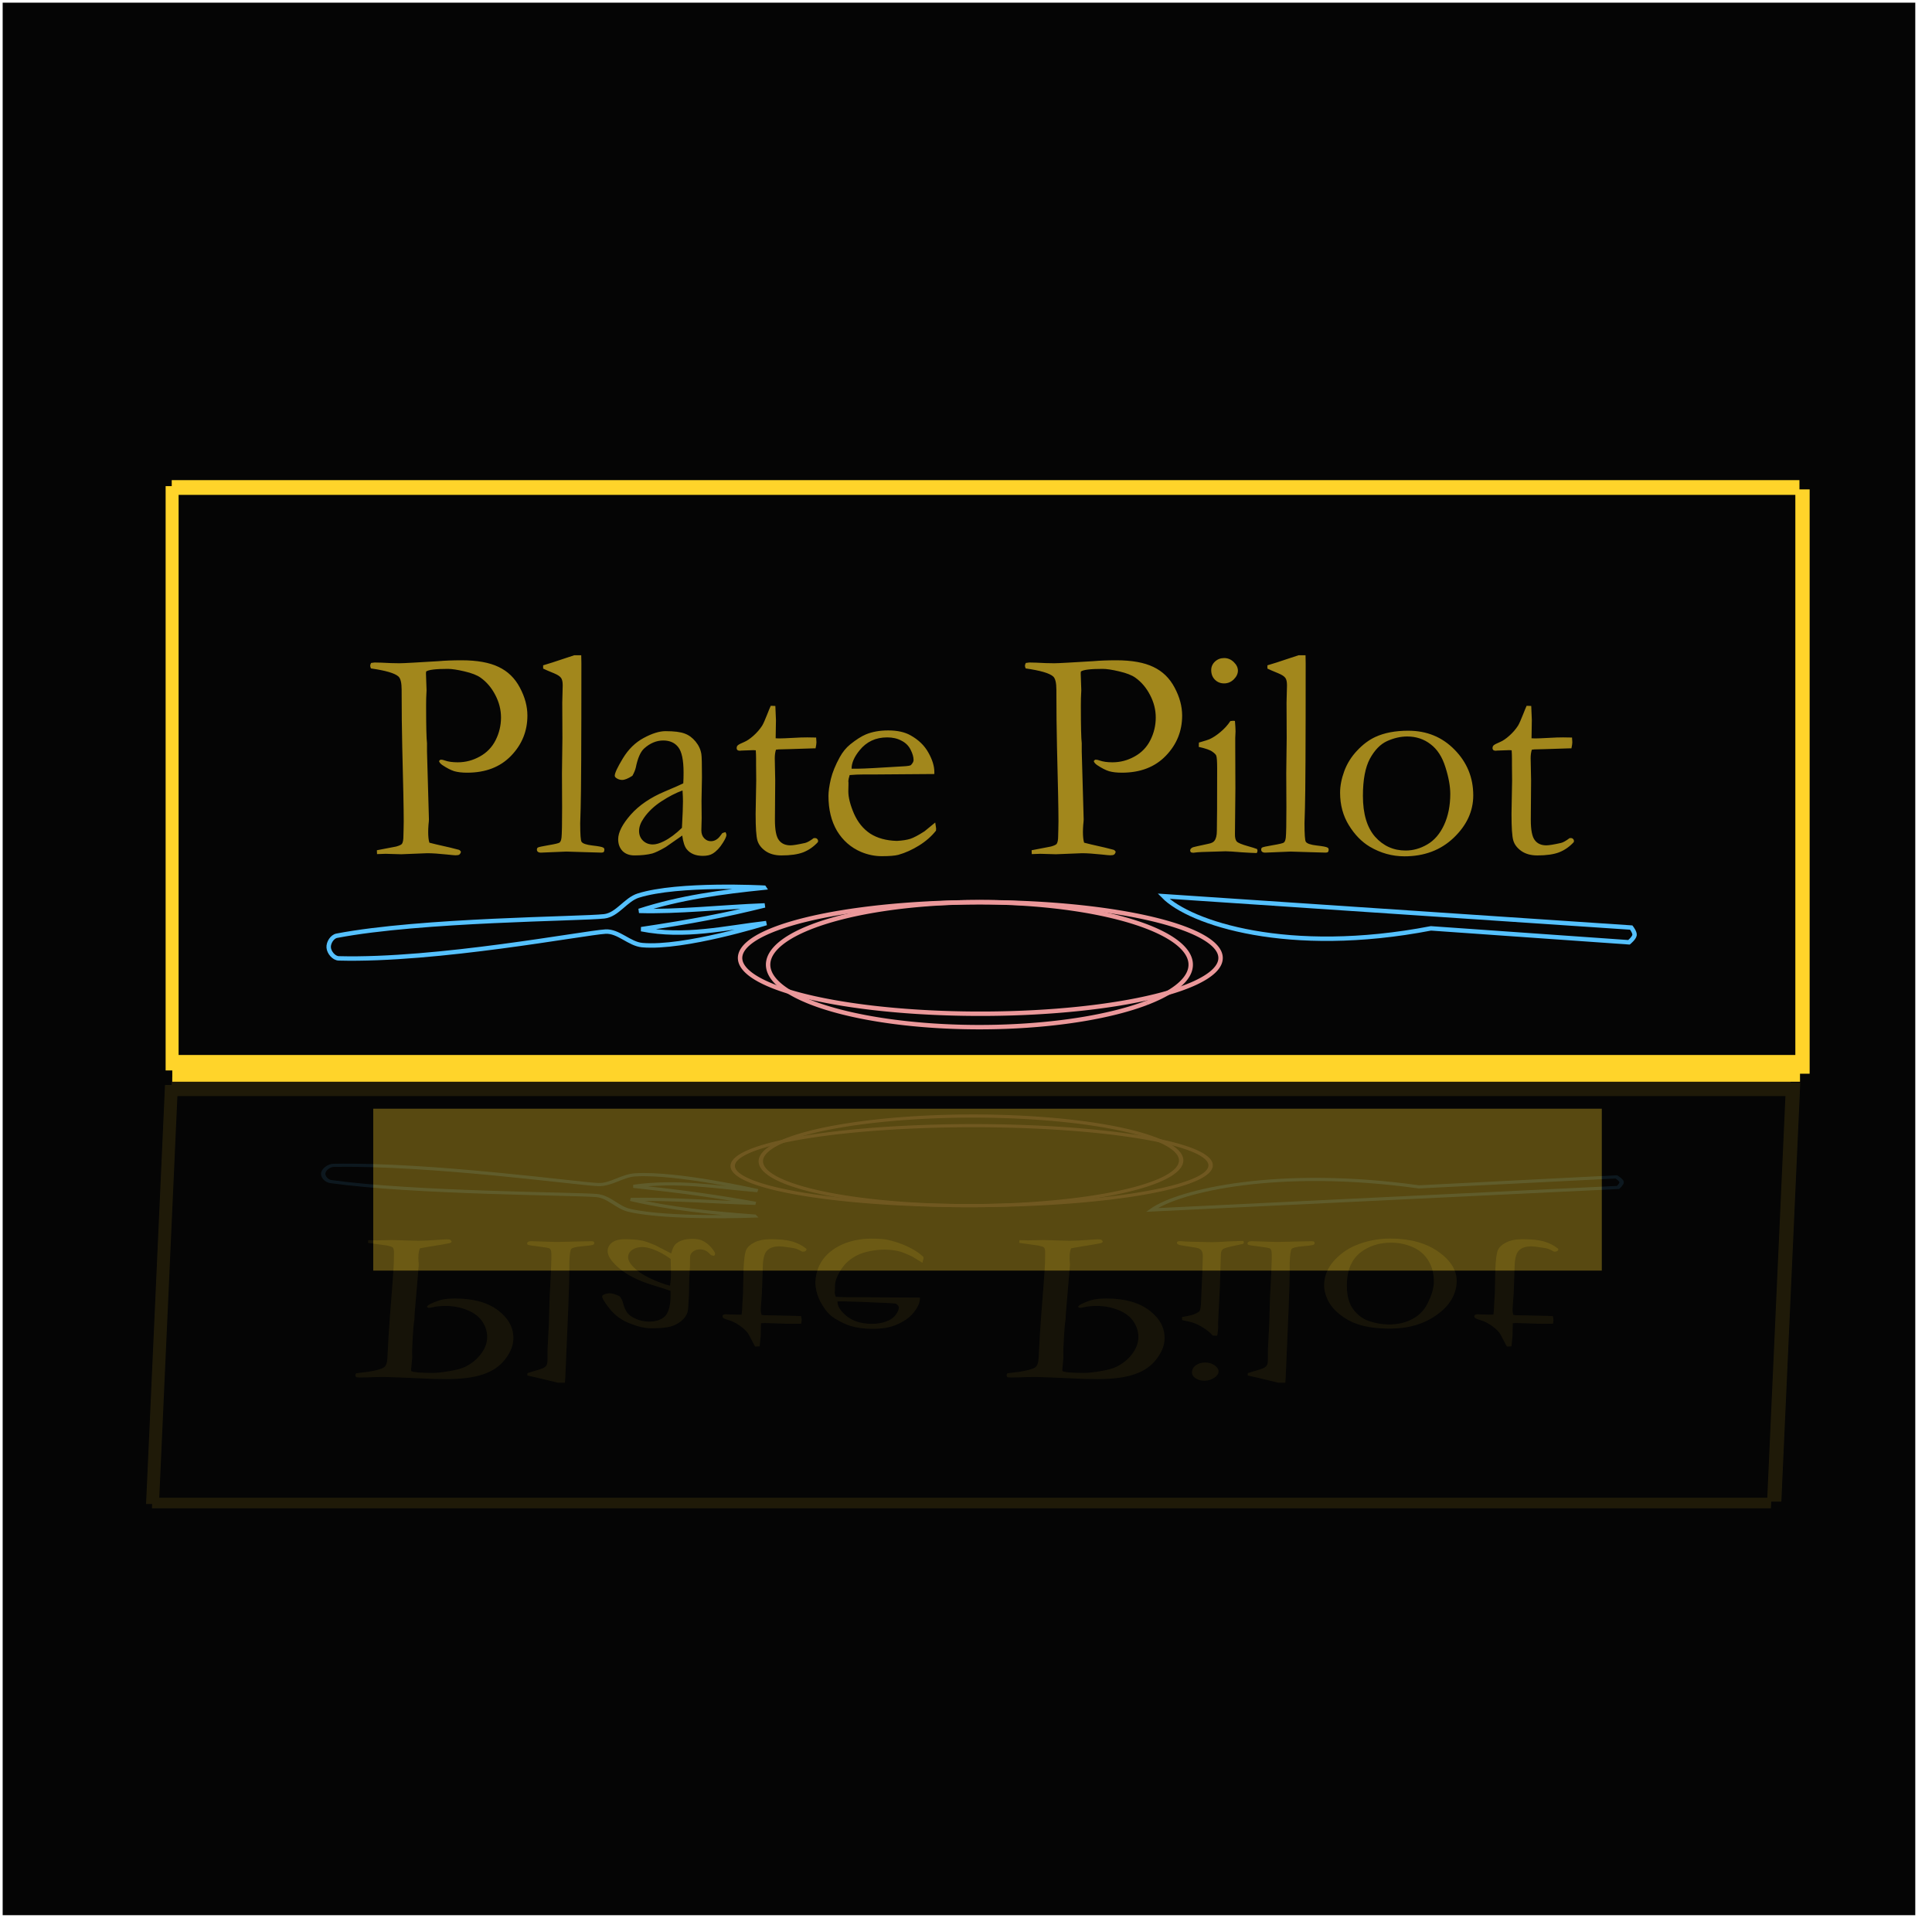 <?xml version="1.0" encoding="UTF-8" standalone="no"?>
<!-- Created with Inkscape (http://www.inkscape.org/) -->

<svg
   width="404.055mm"
   height="401.115mm"
   viewBox="0 0 404.055 401.115"
   version="1.1"
   id="svg1"
   xmlns:inkscape="http://www.inkscape.org/namespaces/inkscape"
   xmlns:sodipodi="http://sodipodi.sourceforge.net/DTD/sodipodi-0.dtd"
   xmlns="http://www.w3.org/2000/svg"
   xmlns:svg="http://www.w3.org/2000/svg">
  <sodipodi:namedview
     id="namedview1"
     pagecolor="#505050"
     bordercolor="#ffffff"
     borderopacity="1"
     inkscape:showpageshadow="0"
     inkscape:pageopacity="0"
     inkscape:pagecheckerboard="1"
     inkscape:deskcolor="#505050"
     inkscape:document-units="mm" />
  <defs
     id="defs1">
    <filter
       inkscape:collect="always"
       style="color-interpolation-filters:sRGB"
       id="filter19-5"
       x="-0.269"
       y="-1.039"
       width="1.537"
       height="3.079">
      <feGaussianBlur
         inkscape:collect="always"
         stdDeviation="31"
         id="feGaussianBlur19-0" />
    </filter>
    <filter
       inkscape:collect="always"
       style="color-interpolation-filters:sRGB"
       id="filter20"
       x="-0.02"
       y="-0.436"
       width="1.04"
       height="1.872">
      <feGaussianBlur
         inkscape:collect="always"
         stdDeviation="3.065"
         id="feGaussianBlur20" />
    </filter>
    <filter
       inkscape:collect="always"
       style="color-interpolation-filters:sRGB"
       id="filter20-6"
       x="-0.02"
       y="-0.436"
       width="1.04"
       height="1.872">
      <feGaussianBlur
         inkscape:collect="always"
         stdDeviation="3.065"
         id="feGaussianBlur20-2" />
    </filter>
    <filter
       inkscape:collect="always"
       style="color-interpolation-filters:sRGB"
       id="filter20-6-2"
       x="-0.02"
       y="-0.436"
       width="1.04"
       height="1.872">
      <feGaussianBlur
         inkscape:collect="always"
         stdDeviation="3.065"
         id="feGaussianBlur20-2-3" />
    </filter>
    <filter
       inkscape:collect="always"
       style="color-interpolation-filters:sRGB"
       id="filter20-6-2-7"
       x="-0.02"
       y="-0.436"
       width="1.04"
       height="1.872">
      <feGaussianBlur
         inkscape:collect="always"
         stdDeviation="3.065"
         id="feGaussianBlur20-2-3-3" />
    </filter>
    <filter
       inkscape:collect="always"
       style="color-interpolation-filters:sRGB"
       id="filter20-6-2-4"
       x="-0.005"
       y="-0.099"
       width="1.009"
       height="1.197">
      <feGaussianBlur
         inkscape:collect="always"
         stdDeviation="0.693"
         id="feGaussianBlur20-2-3-1" />
    </filter>
    <filter
       inkscape:collect="always"
       style="color-interpolation-filters:sRGB"
       id="filter20-4"
       x="-0.02"
       y="-0.436"
       width="1.04"
       height="1.872">
      <feGaussianBlur
         inkscape:collect="always"
         stdDeviation="3.065"
         id="feGaussianBlur20-8" />
    </filter>
    <filter
       inkscape:collect="always"
       style="color-interpolation-filters:sRGB"
       id="filter20-6-7"
       x="-0.02"
       y="-0.436"
       width="1.04"
       height="1.872">
      <feGaussianBlur
         inkscape:collect="always"
         stdDeviation="3.065"
         id="feGaussianBlur20-2-4" />
    </filter>
    <filter
       inkscape:collect="always"
       style="color-interpolation-filters:sRGB"
       id="filter20-6-2-3"
       x="-0.02"
       y="-0.436"
       width="1.04"
       height="1.872">
      <feGaussianBlur
         inkscape:collect="always"
         stdDeviation="3.065"
         id="feGaussianBlur20-2-3-4" />
    </filter>
    <filter
       inkscape:collect="always"
       style="color-interpolation-filters:sRGB"
       id="filter20-6-2-7-8"
       x="-0.02"
       y="-0.436"
       width="1.04"
       height="1.872">
      <feGaussianBlur
         inkscape:collect="always"
         stdDeviation="3.065"
         id="feGaussianBlur20-2-3-3-3" />
    </filter>
    <filter
       inkscape:collect="always"
       style="color-interpolation-filters:sRGB"
       id="filter20-6-2-4-8"
       x="-0.005"
       y="-0.099"
       width="1.009"
       height="1.197">
      <feGaussianBlur
         inkscape:collect="always"
         stdDeviation="0.693"
         id="feGaussianBlur20-2-3-1-2" />
    </filter>
  </defs>
  <g
     inkscape:label="Layer 1"
     inkscape:groupmode="layer"
     id="layer1"
     transform="translate(287.415,73.557)">
    <g
       id="g22">
      <rect
         style="fill:#050505;fill-opacity:1;stroke:#1b3022;stroke-width:1.115;stroke-opacity:0"
         id="rect1"
         width="400"
         height="400"
         x="-286.857"
         y="-72.999" />
      <rect
         style="opacity:0.609;mix-blend-mode:normal;fill:#ffd42a;fill-opacity:1;stroke:#55c1ff;stroke-width:0;stroke-dasharray:none;stroke-opacity:1;filter:url(#filter19-5)"
         id="rect19-7"
         width="276.87"
         height="71.576"
         x="-462.855"
         y="26.825"
         transform="matrix(0.928,0,0,0.473,220.174,145.64)" />
      <g
         id="g21-7"
         transform="matrix(0.921,0,0.03,-0.664,-157.924,113.688)"
         style="opacity:0.107">
        <rect
           style="fill:#ffd42a;fill-opacity:1;stroke:#55c1ff;stroke-width:0;stroke-dasharray:none;stroke-opacity:1;filter:url(#filter20-4)"
           id="rect20-9"
           width="367.621"
           height="16.871"
           x="-99.676"
           y="-74.08" />
        <rect
           style="fill:#ffd42a;fill-opacity:1;stroke:#55c1ff;stroke-width:0;stroke-dasharray:none;stroke-opacity:1;filter:url(#filter20-6-7)"
           id="rect20-6-6"
           width="367.621"
           height="16.871"
           x="-99.801"
           y="-193.087" />
        <rect
           style="fill:#ffd42a;fill-opacity:1;stroke:#55c1ff;stroke-width:0;stroke-dasharray:none;stroke-opacity:1;filter:url(#filter20-6-2-3)"
           id="rect20-6-4-0"
           width="367.621"
           height="16.871"
           x="-138.429"
           y="139.383"
           transform="matrix(0,0.359,-1,0,55.075,-142.039)" />
        <rect
           style="fill:#ffd42a;fill-opacity:1;stroke:#55c1ff;stroke-width:0;stroke-dasharray:none;stroke-opacity:1;filter:url(#filter20-6-2-7-8)"
           id="rect20-6-4-1-6"
           width="367.621"
           height="16.871"
           x="-138.429"
           y="139.383"
           transform="matrix(0,0.359,-1,0,409.506,-141.299)" />
        <rect
           style="opacity:0.79;fill:#ffd42a;fill-opacity:1;stroke:#55c1ff;stroke-width:0;stroke-dasharray:none;stroke-opacity:1;filter:url(#filter20-6-2-4-8)"
           id="rect20-6-4-9-6"
           width="367.621"
           height="16.871"
           x="-138.429"
           y="139.383"
           transform="matrix(0,0.148,-17.07,0,2604.6,-137.107)" />
        <path
           id="rect18-0-0"
           style="fill:#050505;fill-opacity:1;stroke:#55c1ff;stroke-width:0;stroke-dasharray:none;stroke-opacity:1"
           d="M -98.25,-189.761 V -63.254 H 266.892 V -189.761 Z m 89.362,36.222 h 1.574 c 0.022,1.072 0.034,1.686 0.034,1.842 0,18.332 -0.056,29.262 -0.167,32.79 -0.067,2.077 -0.101,3.182 -0.101,3.316 0,2.501 0.101,3.897 0.302,4.187 0.268,0.402 1.083,0.681 2.445,0.837 1.384,0.156 2.2,0.312 2.445,0.469 0.179,0.089 0.268,0.246 0.268,0.469 0,0.246 -0.056,0.424 -0.167,0.536 -0.089,0.089 -0.268,0.134 -0.536,0.134 -0.156,0 -1.329,-0.033 -3.517,-0.1 l -4.387,-0.134 -5.627,0.235 c -0.357,0.022 -0.625,-0.045 -0.804,-0.201 -0.134,-0.112 -0.201,-0.268 -0.201,-0.469 0,-0.223 0.067,-0.38 0.201,-0.469 0.156,-0.112 0.96,-0.29 2.411,-0.536 1.474,-0.246 2.311,-0.446 2.512,-0.603 0.223,-0.179 0.369,-0.558 0.436,-1.139 0.089,-0.804 0.134,-3.07 0.134,-6.799 l -0.034,-7.703 0.101,-7.972 -0.034,-7.972 0.1,-3.919 c 0,-0.782 -0.123,-1.34 -0.368,-1.675 -0.246,-0.357 -0.77,-0.703 -1.574,-1.038 -1.206,-0.491 -2.032,-0.848 -2.478,-1.072 v -0.737 c 0.625,-0.201 1.317,-0.413 2.076,-0.636 1.116,-0.357 2.769,-0.904 4.957,-1.641 z m 163.582,0 h 1.575 c 0.022,1.072 0.033,1.686 0.033,1.842 0,18.332 -0.056,29.262 -0.167,32.79 -0.067,2.077 -0.1,3.182 -0.1,3.316 0,2.501 0.1,3.897 0.301,4.187 0.268,0.402 1.083,0.681 2.445,0.837 1.384,0.156 2.199,0.312 2.445,0.469 0.179,0.089 0.268,0.246 0.268,0.469 0,0.246 -0.056,0.424 -0.167,0.536 -0.089,0.089 -0.268,0.134 -0.536,0.134 -0.156,0 -1.328,-0.033 -3.517,-0.1 l -4.388,-0.134 -5.627,0.235 c -0.357,0.022 -0.625,-0.045 -0.804,-0.201 -0.134,-0.112 -0.201,-0.268 -0.201,-0.469 0,-0.223 0.067,-0.38 0.201,-0.469 0.156,-0.112 0.96,-0.29 2.412,-0.536 1.474,-0.246 2.311,-0.446 2.512,-0.603 0.223,-0.179 0.368,-0.558 0.435,-1.139 0.089,-0.804 0.134,-3.07 0.134,-6.799 l -0.034,-7.703 0.1,-7.972 -0.034,-7.972 0.101,-3.919 c 0,-0.782 -0.123,-1.34 -0.368,-1.675 -0.246,-0.357 -0.77,-0.703 -1.574,-1.038 -1.206,-0.491 -2.032,-0.848 -2.479,-1.072 v -0.737 c 0.625,-0.201 1.318,-0.413 2.077,-0.636 1.116,-0.357 2.769,-0.904 4.957,-1.641 z m -16.813,0.636 c 0.826,0 1.552,0.301 2.177,0.904 0.625,0.603 0.938,1.25 0.938,1.943 0,0.692 -0.313,1.351 -0.938,1.976 -0.625,0.603 -1.351,0.904 -2.177,0.904 -0.826,0 -1.519,-0.279 -2.077,-0.837 -0.558,-0.558 -0.837,-1.284 -0.837,-2.177 0,-0.737 0.279,-1.373 0.837,-1.909 0.581,-0.536 1.273,-0.804 2.077,-0.804 z m -172.224,0.503 c 3.506,0 6.297,0.502 8.374,1.507 2.077,0.982 3.673,2.534 4.789,4.656 1.139,2.121 1.708,4.231 1.708,6.33 0,3.506 -1.228,6.531 -3.685,9.077 -2.456,2.546 -5.761,3.818 -9.914,3.818 -1.161,0 -2.133,-0.112 -2.914,-0.335 -0.782,-0.246 -1.675,-0.703 -2.679,-1.373 -0.424,-0.29 -0.681,-0.592 -0.77,-0.904 0.089,-0.156 0.212,-0.268 0.368,-0.335 0.313,0 0.636,0.067 0.971,0.201 0.759,0.268 1.719,0.402 2.88,0.402 1.764,0 3.427,-0.435 4.99,-1.306 1.585,-0.871 2.78,-2.11 3.584,-3.718 0.804,-1.608 1.206,-3.304 1.206,-5.091 0,-1.742 -0.424,-3.428 -1.273,-5.058 -0.849,-1.652 -1.965,-2.97 -3.349,-3.952 -0.782,-0.558 -1.987,-1.027 -3.617,-1.407 -1.608,-0.38 -2.859,-0.569 -3.752,-0.569 -2.769,0 -4.41,0.201 -4.923,0.603 l -0.034,0.469 0.134,3.785 -0.034,0.67 c -0.045,0.603 -0.067,1.53 -0.067,2.78 0,4.555 0.067,7.391 0.201,8.507 v 1.876 l 0.435,15.307 c 0,0.223 -0.033,0.636 -0.1,1.239 -0.045,0.603 -0.067,1.127 -0.067,1.574 0,1.072 0.09,1.887 0.268,2.445 0.536,0.156 2.099,0.525 4.689,1.105 1.206,0.29 1.864,0.458 1.976,0.503 0.179,0.067 0.335,0.212 0.469,0.435 -0.089,0.335 -0.212,0.547 -0.368,0.637 -0.134,0.112 -0.413,0.167 -0.837,0.167 -0.268,0 -0.893,-0.056 -1.876,-0.167 -1.92,-0.201 -3.428,-0.302 -4.522,-0.302 l -5.895,0.235 -3.517,-0.1 c -0.223,0 -0.871,0.022 -1.943,0.067 l -0.033,-0.871 4.354,-0.837 c 0.715,-0.201 1.15,-0.402 1.306,-0.603 0.223,-0.313 0.335,-0.927 0.335,-1.842 0,-0.201 0.011,-0.636 0.034,-1.306 0.022,-0.469 0.034,-1.117 0.034,-1.943 0,-2.635 -0.112,-8.25 -0.335,-16.847 -0.089,-4.019 -0.134,-8.105 -0.134,-12.259 v -0.569 c 0,-1.608 -0.246,-2.624 -0.737,-3.048 -0.826,-0.737 -2.892,-1.34 -6.197,-1.809 -0.112,-0.246 -0.167,-0.446 -0.167,-0.603 0,-0.179 0.067,-0.391 0.201,-0.637 0.402,-0.067 0.659,-0.1 0.77,-0.1 0.759,0 2.01,0.044 3.751,0.134 0.915,0.022 1.54,0.034 1.875,0.034 0.491,0 1.53,-0.044 3.115,-0.134 l 5.694,-0.335 c 1.496,-0.134 3.238,-0.201 5.225,-0.201 z m 147.874,0 c 3.506,0 6.297,0.502 8.374,1.507 2.077,0.982 3.673,2.534 4.789,4.656 1.139,2.121 1.708,4.231 1.708,6.33 0,3.506 -1.228,6.531 -3.685,9.077 -2.456,2.546 -5.761,3.818 -9.914,3.818 -1.161,0 -2.133,-0.112 -2.914,-0.335 -0.782,-0.246 -1.675,-0.703 -2.679,-1.373 -0.424,-0.29 -0.681,-0.592 -0.77,-0.904 0.089,-0.156 0.212,-0.268 0.368,-0.335 0.313,0 0.637,0.067 0.972,0.201 0.759,0.268 1.719,0.402 2.88,0.402 1.764,0 3.427,-0.435 4.99,-1.306 1.585,-0.871 2.78,-2.11 3.584,-3.718 0.804,-1.608 1.206,-3.304 1.206,-5.091 0,-1.742 -0.424,-3.428 -1.273,-5.058 -0.849,-1.652 -1.965,-2.97 -3.35,-3.952 -0.782,-0.558 -1.987,-1.027 -3.617,-1.407 -1.608,-0.38 -2.858,-0.569 -3.751,-0.569 -2.769,0 -4.41,0.201 -4.923,0.603 l -0.034,0.469 0.134,3.785 -0.034,0.67 c -0.045,0.603 -0.067,1.53 -0.067,2.78 0,4.555 0.067,7.391 0.201,8.507 v 1.876 l 0.435,15.307 c 0,0.223 -0.033,0.636 -0.1,1.239 -0.045,0.603 -0.067,1.127 -0.067,1.574 0,1.072 0.09,1.887 0.268,2.445 0.536,0.156 2.098,0.525 4.689,1.105 1.206,0.29 1.865,0.458 1.977,0.503 0.179,0.067 0.335,0.212 0.469,0.435 -0.089,0.335 -0.212,0.547 -0.368,0.637 -0.134,0.112 -0.413,0.167 -0.837,0.167 -0.268,0 -0.893,-0.056 -1.876,-0.167 -1.92,-0.201 -3.428,-0.302 -4.522,-0.302 l -5.895,0.235 -3.517,-0.1 c -0.223,0 -0.871,0.022 -1.943,0.067 l -0.034,-0.871 4.354,-0.837 c 0.715,-0.201 1.15,-0.402 1.306,-0.603 0.223,-0.313 0.335,-0.927 0.335,-1.842 0,-0.201 0.011,-0.636 0.034,-1.306 0.022,-0.469 0.034,-1.117 0.034,-1.943 0,-2.635 -0.112,-8.25 -0.335,-16.847 -0.089,-4.019 -0.134,-8.105 -0.134,-12.259 v -0.569 c 0,-1.608 -0.246,-2.624 -0.737,-3.048 -0.826,-0.737 -2.891,-1.34 -6.196,-1.809 -0.112,-0.246 -0.167,-0.446 -0.167,-0.603 0,-0.179 0.067,-0.391 0.201,-0.637 0.402,-0.067 0.659,-0.1 0.77,-0.1 0.759,0 2.01,0.044 3.751,0.134 0.915,0.022 1.54,0.034 1.875,0.034 0.491,0 1.53,-0.044 3.115,-0.134 l 5.694,-0.335 c 1.496,-0.134 3.238,-0.201 5.225,-0.201 z m -78.04,10.282 1.038,0.034 0.134,3.182 -0.067,4.12 c 0.424,0.022 0.692,0.033 0.804,0.033 0.581,0 1.686,-0.044 3.316,-0.134 1.049,-0.067 2.054,-0.1 3.014,-0.1 0.447,0 1.117,0.011 2.01,0.034 0.045,0.447 0.067,0.804 0.067,1.072 0,0.29 -0.067,0.748 -0.201,1.373 h -0.569 l -5.191,0.167 -2.579,0.067 -0.603,0.067 c -0.179,0.558 -0.268,1.206 -0.268,1.943 l 0.1,5.024 -0.067,8.842 c 0,2.322 0.301,3.863 0.904,4.622 0.581,0.782 1.451,1.172 2.612,1.172 0.581,0 1.675,-0.179 3.282,-0.536 0.491,-0.112 1.15,-0.48 1.976,-1.105 h 0.301 c 0.201,0 0.358,0.067 0.469,0.201 0.134,0.112 0.201,0.268 0.201,0.469 l -0.034,0.234 c -0.96,1.049 -2.066,1.82 -3.316,2.311 -1.228,0.469 -2.869,0.704 -4.923,0.704 -1.451,0 -2.657,-0.335 -3.617,-1.005 -0.938,-0.67 -1.541,-1.463 -1.809,-2.378 -0.268,-0.915 -0.402,-2.914 -0.402,-5.995 l 0.134,-7.536 -0.034,-3.617 v -1.34 c 0,-0.625 -0.022,-1.25 -0.067,-1.875 l -0.569,-0.034 -2.747,0.1 -0.268,0.034 c -0.246,0 -0.435,-0.056 -0.569,-0.167 -0.112,-0.112 -0.167,-0.246 -0.167,-0.402 0,-0.268 0.078,-0.48 0.235,-0.636 0.179,-0.179 0.692,-0.447 1.54,-0.804 0.581,-0.246 1.251,-0.703 2.01,-1.373 0.782,-0.692 1.44,-1.452 1.976,-2.278 0.268,-0.447 0.647,-1.295 1.138,-2.545 0.357,-0.915 0.625,-1.563 0.804,-1.943 z m 170.716,0 1.038,0.034 0.134,3.182 -0.067,4.12 c 0.424,0.022 0.692,0.033 0.804,0.033 0.581,0 1.686,-0.044 3.316,-0.134 1.049,-0.067 2.054,-0.1 3.014,-0.1 0.447,0 1.117,0.011 2.01,0.034 0.045,0.447 0.067,0.804 0.067,1.072 0,0.29 -0.067,0.748 -0.201,1.373 h -0.569 l -5.191,0.167 -2.579,0.067 -0.603,0.067 c -0.179,0.558 -0.268,1.206 -0.268,1.943 l 0.1,5.024 -0.067,8.842 c 0,2.322 0.301,3.863 0.904,4.622 0.581,0.782 1.451,1.172 2.612,1.172 0.581,0 1.675,-0.179 3.282,-0.536 0.491,-0.112 1.15,-0.48 1.976,-1.105 h 0.301 c 0.201,0 0.358,0.067 0.469,0.201 0.134,0.112 0.201,0.268 0.201,0.469 l -0.034,0.234 c -0.96,1.049 -2.066,1.82 -3.316,2.311 -1.228,0.469 -2.869,0.704 -4.923,0.704 -1.451,0 -2.657,-0.335 -3.617,-1.005 -0.938,-0.67 -1.541,-1.463 -1.809,-2.378 -0.268,-0.915 -0.402,-2.914 -0.402,-5.995 l 0.134,-7.536 -0.034,-3.617 v -1.34 c 0,-0.625 -0.022,-1.25 -0.067,-1.875 l -0.569,-0.034 -2.747,0.1 -0.268,0.034 c -0.246,0 -0.435,-0.056 -0.569,-0.167 -0.112,-0.112 -0.167,-0.246 -0.167,-0.402 0,-0.268 0.078,-0.48 0.234,-0.636 0.179,-0.179 0.692,-0.447 1.541,-0.804 0.581,-0.246 1.251,-0.703 2.01,-1.373 0.782,-0.692 1.44,-1.452 1.976,-2.278 0.268,-0.447 0.647,-1.295 1.138,-2.545 0.357,-0.915 0.625,-1.563 0.804,-1.943 z m -66.283,3.383 0.402,0.033 c 0.089,1.072 0.134,1.853 0.134,2.345 0,0.112 -0.022,0.614 -0.067,1.507 v 1.775 l 0.034,9.646 -0.101,10.216 c -0.022,0.826 0.112,1.407 0.402,1.742 0.29,0.313 1.15,0.67 2.579,1.072 0.893,0.246 1.563,0.458 2.01,0.636 0.067,0.156 0.1,0.29 0.1,0.402 0,0.134 -0.056,0.301 -0.167,0.502 -0.871,-0.022 -1.987,-0.078 -3.349,-0.167 -1.853,-0.156 -3.082,-0.234 -3.685,-0.234 -0.29,0 -2.076,0.056 -5.359,0.167 -0.67,0.022 -1.317,0.078 -1.943,0.167 -0.112,0 -0.29,-0.034 -0.536,-0.101 -0.112,-0.156 -0.167,-0.29 -0.167,-0.402 0,-0.313 0.212,-0.558 0.636,-0.737 0.089,-0.045 1.228,-0.302 3.416,-0.77 0.715,-0.134 1.183,-0.357 1.407,-0.67 0.38,-0.469 0.569,-1.217 0.569,-2.244 0.045,-1.719 0.067,-6.431 0.067,-14.134 0,-1.541 -0.067,-2.501 -0.201,-2.88 -0.112,-0.268 -0.413,-0.569 -0.904,-0.904 -0.469,-0.357 -1.485,-0.715 -3.048,-1.072 l 0.034,-0.972 c 1.451,-0.424 2.232,-0.67 2.344,-0.737 0.804,-0.357 1.642,-0.904 2.513,-1.641 0.893,-0.737 1.641,-1.563 2.244,-2.478 0.268,-0.045 0.48,-0.067 0.637,-0.067 z m -77.906,2.177 c 2.077,0 3.773,0.38 5.091,1.139 1.786,1.005 3.115,2.3 3.986,3.885 0.893,1.585 1.34,3.037 1.34,4.354 v 0.469 l -13.431,0.1 h -2.545 c -1.027,0 -2.077,0.044 -3.149,0.134 -0.201,0.67 -0.301,1.128 -0.301,1.374 l 0.034,0.335 v 0.335 l -0.034,1.641 c 0,1.362 0.424,3.037 1.273,5.024 0.871,1.965 2.099,3.472 3.684,4.522 1.608,1.027 3.606,1.574 5.995,1.641 1.273,-0.067 2.289,-0.224 3.048,-0.469 0.759,-0.246 1.831,-0.815 3.215,-1.708 l 2.412,-1.976 0.201,1.339 c 0,0.156 -0.011,0.324 -0.033,0.503 -1.005,1.273 -2.278,2.389 -3.818,3.349 -1.541,0.96 -3.104,1.663 -4.689,2.11 -0.759,0.201 -2.01,0.302 -3.751,0.302 -1.585,0 -3.148,-0.324 -4.689,-0.972 -2.278,-0.982 -4.075,-2.557 -5.392,-4.723 -1.295,-2.188 -1.943,-4.834 -1.943,-7.938 0,-0.982 0.179,-2.244 0.536,-3.785 0.38,-1.541 1.049,-3.182 2.009,-4.923 0.648,-1.183 1.44,-2.155 2.378,-2.914 1.34,-1.072 2.512,-1.82 3.517,-2.244 1.451,-0.603 3.137,-0.904 5.058,-0.904 z m 117.462,0.067 c 4.176,0 7.658,1.429 10.449,4.287 2.813,2.858 4.22,6.297 4.22,10.316 0,3.573 -1.474,6.766 -4.421,9.579 -2.925,2.791 -6.632,4.186 -11.12,4.186 -2.769,0 -5.381,-0.726 -7.837,-2.177 -1.831,-1.094 -3.405,-2.713 -4.723,-4.857 -1.317,-2.144 -1.976,-4.588 -1.976,-7.335 0,-1.518 0.313,-3.137 0.938,-4.857 0.648,-1.742 1.619,-3.293 2.914,-4.656 1.295,-1.384 2.668,-2.412 4.12,-3.081 2.032,-0.938 4.511,-1.407 7.436,-1.407 z m -167.736,0.1 c 1.92,0 3.349,0.179 4.287,0.536 0.938,0.335 1.764,0.937 2.479,1.808 0.715,0.871 1.15,1.82 1.306,2.847 0.089,0.491 0.134,2.244 0.134,5.258 l -0.1,5.326 0.034,3.885 c 0,0.514 -0.011,0.949 -0.034,1.306 -0.022,0.648 -0.034,1.128 -0.034,1.44 0,0.737 0.212,1.329 0.637,1.775 0.424,0.447 0.926,0.67 1.507,0.67 0.849,0 1.574,-0.424 2.177,-1.273 l 0.402,-0.536 c 0.112,-0.067 0.357,-0.145 0.737,-0.234 0.134,0.29 0.201,0.502 0.201,0.636 0,0.335 -0.268,0.927 -0.804,1.775 -0.692,1.116 -1.462,1.932 -2.311,2.445 -0.536,0.335 -1.273,0.502 -2.211,0.502 -1.608,0 -2.814,-0.491 -3.617,-1.474 -0.491,-0.581 -0.837,-1.619 -1.038,-3.115 l -3.751,2.613 c -1.317,0.759 -2.322,1.239 -3.014,1.44 -1.116,0.29 -2.456,0.435 -4.019,0.435 -1.139,0 -2.043,-0.335 -2.713,-1.005 -0.648,-0.692 -0.971,-1.574 -0.971,-2.646 0,-1.541 0.938,-3.383 2.813,-5.527 1.898,-2.144 4.466,-3.896 7.703,-5.258 2.278,-0.96 3.673,-1.574 4.187,-1.842 0.045,-0.737 0.067,-1.541 0.067,-2.412 0,-2.836 -0.402,-4.756 -1.206,-5.761 -0.782,-1.005 -1.909,-1.507 -3.383,-1.507 -1.541,0 -2.981,0.603 -4.321,1.809 -0.826,0.759 -1.451,2.188 -1.875,4.287 -0.134,0.581 -0.391,1.205 -0.77,1.875 -0.96,0.625 -1.73,0.938 -2.311,0.938 -0.491,0 -0.938,-0.145 -1.34,-0.435 -0.223,-0.156 -0.335,-0.335 -0.335,-0.536 0,-0.581 0.614,-1.887 1.842,-3.919 1.25,-2.054 2.813,-3.584 4.689,-4.588 1.898,-1.027 3.55,-1.541 4.957,-1.541 z m 167.467,1.206 c -1.474,0 -2.981,0.346 -4.522,1.038 -1.518,0.692 -2.813,2.021 -3.885,3.986 -1.049,1.965 -1.574,4.756 -1.574,8.373 0,4.064 0.915,7.145 2.746,9.244 1.853,2.077 4.153,3.115 6.9,3.115 1.697,0 3.327,-0.458 4.89,-1.374 1.585,-0.915 2.847,-2.378 3.785,-4.387 0.938,-2.032 1.407,-4.377 1.407,-7.034 0,-1.742 -0.368,-3.763 -1.105,-6.063 -0.715,-2.3 -1.831,-4.019 -3.349,-5.158 -1.496,-1.161 -3.26,-1.742 -5.292,-1.742 z m -117.428,0.201 c -2.59,0 -4.667,0.971 -6.23,2.914 -1.206,1.474 -1.809,2.858 -1.809,4.153 h 1.574 c 1.139,0 4.533,-0.179 10.182,-0.536 0.893,-0.045 1.44,-0.134 1.641,-0.268 0.402,-0.424 0.603,-0.804 0.603,-1.139 0,-0.692 -0.224,-1.474 -0.67,-2.345 -0.447,-0.893 -1.139,-1.574 -2.076,-2.043 -0.915,-0.491 -1.987,-0.737 -3.215,-0.737 z m -46.221,11.99 c -1.496,0.536 -3.082,1.351 -4.756,2.445 -1.675,1.094 -3.003,2.356 -3.986,3.785 -0.715,1.027 -1.072,1.999 -1.072,2.914 0,0.871 0.291,1.597 0.871,2.177 0.603,0.581 1.351,0.871 2.244,0.871 0.692,0 1.53,-0.246 2.512,-0.737 1.295,-0.648 2.646,-1.652 4.053,-3.014 0.156,-2.836 0.234,-4.834 0.234,-5.995 0,-0.603 -0.033,-1.418 -0.1,-2.445 z" />
        <path
           style="fill:#c4c8b7;fill-opacity:0;stroke:#eb989a;stroke-width:1;stroke-dasharray:none;stroke-opacity:1"
           id="path2-4-4"
           sodipodi:type="arc"
           sodipodi:cx="82.820488"
           sodipodi:cy="-85.161057"
           sodipodi:rx="54.261242"
           sodipodi:ry="12.595639"
           sodipodi:start="0.65778456"
           sodipodi:end="0.65751517"
           sodipodi:open="true"
           sodipodi:arc-type="arc"
           d="m 125.76,-77.461 a 54.261,12.596 0 0 1 -76.11,2.268 54.261,12.596 0 0 1 -9.773,-17.667 54.261,12.596 0 0 1 76.109,-2.27 54.261,12.596 0 0 1 9.784,17.667" />
        <path
           style="fill:#c4c8b7;fill-opacity:0;stroke:#eb989a;stroke-width:1;stroke-dasharray:none;stroke-opacity:1"
           id="path2-8-8-0"
           sodipodi:type="arc"
           sodipodi:cx="82.614998"
           sodipodi:cy="-83.648407"
           sodipodi:rx="47.723518"
           sodipodi:ry="14.111634"
           sodipodi:start="0.65778456"
           sodipodi:end="0.65751517"
           sodipodi:open="true"
           sodipodi:arc-type="arc"
           d="m 120.381,-75.021 a 47.724,14.112 0 0 1 -66.94,2.54 47.724,14.112 0 0 1 -8.596,-19.794 47.724,14.112 0 0 1 66.939,-2.543 47.724,14.112 0 0 1 8.605,19.793" />
        <path
           id="rect16-1-9"
           style="fill:#eb989a;fill-opacity:0;stroke:#55c1ff;stroke-width:1;stroke-dasharray:none;stroke-opacity:1"
           d="m 124.187,-99.119 105.643,7.088 c 0,0 0.82,1.07 0.749,1.679 -0.08,0.687 -1.257,1.65 -1.257,1.65 l -44.737,-3.147 c -32.199,6.197 -54.44,-1.182 -60.398,-7.27 z"
           sodipodi:nodetypes="ccaccc" />
        <path
           id="rect17-4-3"
           style="fill:#eb989a;fill-opacity:0;stroke:#55c1ff;stroke-width:1;stroke-dasharray:none"
           d="m 33.981,-101.039 c -9.551,0.978 -19.049,2.247 -28.234,5.24 8.964,0.253 18.439,-0.852 28.379,-1.235 -9.227,2.277 -16.088,3.59 -27.877,5.366 9.91,1.96 18.943,-0.309 28.225,-1.372 0,0 -18.553,5.808 -27.994,4.976 -2.945,-0.259 -5.375,-3.227 -8.326,-3.055 -4.807,0.28 -38.078,6.63 -60.227,6.049 -1.117,-0.029 -2.198,-1.343 -2.279,-2.457 -0.078,-1.071 0.768,-2.453 1.822,-2.655 19.034,-3.649 55.09,-3.785 60.403,-4.386 2.987,-0.338 4.838,-3.784 7.706,-4.686 9.049,-2.845 28.402,-1.787 28.402,-1.787 z"
           sodipodi:nodetypes="cccccassassac" />
      </g>
      <g
         id="g21"
         transform="matrix(0.926,0,0,0.926,-159.083,205.661)">
        <rect
           style="fill:#ffd42a;fill-opacity:1;stroke:#55c1ff;stroke-width:0;stroke-dasharray:none;stroke-opacity:1;filter:url(#filter20)"
           id="rect20"
           width="367.621"
           height="16.871"
           x="-99.676"
           y="-74.08" />
        <rect
           style="fill:#ffd42a;fill-opacity:1;stroke:#55c1ff;stroke-width:0;stroke-dasharray:none;stroke-opacity:1;filter:url(#filter20-6)"
           id="rect20-6"
           width="367.621"
           height="16.871"
           x="-99.801"
           y="-193.087" />
        <rect
           style="fill:#ffd42a;fill-opacity:1;stroke:#55c1ff;stroke-width:0;stroke-dasharray:none;stroke-opacity:1;filter:url(#filter20-6-2)"
           id="rect20-6-4"
           width="367.621"
           height="16.871"
           x="-138.429"
           y="139.383"
           transform="matrix(0,0.359,-1,0,55.075,-142.039)" />
        <rect
           style="fill:#ffd42a;fill-opacity:1;stroke:#55c1ff;stroke-width:0;stroke-dasharray:none;stroke-opacity:1;filter:url(#filter20-6-2-7)"
           id="rect20-6-4-1"
           width="367.621"
           height="16.871"
           x="-138.429"
           y="139.383"
           transform="matrix(0,0.359,-1,0,409.506,-141.299)" />
        <rect
           style="opacity:0.79;fill:#ffd42a;fill-opacity:1;stroke:#55c1ff;stroke-width:0;stroke-dasharray:none;stroke-opacity:1;filter:url(#filter20-6-2-4)"
           id="rect20-6-4-9"
           width="367.621"
           height="16.871"
           x="-138.429"
           y="139.383"
           transform="matrix(0,0.148,-17.07,0,2604.6,-137.107)" />
        <path
           id="rect18-0"
           style="fill:#050505;fill-opacity:1;stroke:#55c1ff;stroke-width:0;stroke-dasharray:none;stroke-opacity:1"
           d="M -98.25,-189.761 V -63.254 H 266.892 V -189.761 Z m 89.362,36.222 h 1.574 c 0.022,1.072 0.034,1.686 0.034,1.842 0,18.332 -0.056,29.262 -0.167,32.79 -0.067,2.077 -0.101,3.182 -0.101,3.316 0,2.501 0.101,3.897 0.302,4.187 0.268,0.402 1.083,0.681 2.445,0.837 1.384,0.156 2.2,0.312 2.445,0.469 0.179,0.089 0.268,0.246 0.268,0.469 0,0.246 -0.056,0.424 -0.167,0.536 -0.089,0.089 -0.268,0.134 -0.536,0.134 -0.156,0 -1.329,-0.033 -3.517,-0.1 l -4.387,-0.134 -5.627,0.235 c -0.357,0.022 -0.625,-0.045 -0.804,-0.201 -0.134,-0.112 -0.201,-0.268 -0.201,-0.469 0,-0.223 0.067,-0.38 0.201,-0.469 0.156,-0.112 0.96,-0.29 2.411,-0.536 1.474,-0.246 2.311,-0.446 2.512,-0.603 0.223,-0.179 0.369,-0.558 0.436,-1.139 0.089,-0.804 0.134,-3.07 0.134,-6.799 l -0.034,-7.703 0.101,-7.972 -0.034,-7.972 0.1,-3.919 c 0,-0.782 -0.123,-1.34 -0.368,-1.675 -0.246,-0.357 -0.77,-0.703 -1.574,-1.038 -1.206,-0.491 -2.032,-0.848 -2.478,-1.072 v -0.737 c 0.625,-0.201 1.317,-0.413 2.076,-0.636 1.116,-0.357 2.769,-0.904 4.957,-1.641 z m 163.582,0 h 1.575 c 0.022,1.072 0.033,1.686 0.033,1.842 0,18.332 -0.056,29.262 -0.167,32.79 -0.067,2.077 -0.1,3.182 -0.1,3.316 0,2.501 0.1,3.897 0.301,4.187 0.268,0.402 1.083,0.681 2.445,0.837 1.384,0.156 2.199,0.312 2.445,0.469 0.179,0.089 0.268,0.246 0.268,0.469 0,0.246 -0.056,0.424 -0.167,0.536 -0.089,0.089 -0.268,0.134 -0.536,0.134 -0.156,0 -1.328,-0.033 -3.517,-0.1 l -4.388,-0.134 -5.627,0.235 c -0.357,0.022 -0.625,-0.045 -0.804,-0.201 -0.134,-0.112 -0.201,-0.268 -0.201,-0.469 0,-0.223 0.067,-0.38 0.201,-0.469 0.156,-0.112 0.96,-0.29 2.412,-0.536 1.474,-0.246 2.311,-0.446 2.512,-0.603 0.223,-0.179 0.368,-0.558 0.435,-1.139 0.089,-0.804 0.134,-3.07 0.134,-6.799 l -0.034,-7.703 0.1,-7.972 -0.034,-7.972 0.101,-3.919 c 0,-0.782 -0.123,-1.34 -0.368,-1.675 -0.246,-0.357 -0.77,-0.703 -1.574,-1.038 -1.206,-0.491 -2.032,-0.848 -2.479,-1.072 v -0.737 c 0.625,-0.201 1.318,-0.413 2.077,-0.636 1.116,-0.357 2.769,-0.904 4.957,-1.641 z m -16.813,0.636 c 0.826,0 1.552,0.301 2.177,0.904 0.625,0.603 0.938,1.25 0.938,1.943 0,0.692 -0.313,1.351 -0.938,1.976 -0.625,0.603 -1.351,0.904 -2.177,0.904 -0.826,0 -1.519,-0.279 -2.077,-0.837 -0.558,-0.558 -0.837,-1.284 -0.837,-2.177 0,-0.737 0.279,-1.373 0.837,-1.909 0.581,-0.536 1.273,-0.804 2.077,-0.804 z m -172.224,0.503 c 3.506,0 6.297,0.502 8.374,1.507 2.077,0.982 3.673,2.534 4.789,4.656 1.139,2.121 1.708,4.231 1.708,6.33 0,3.506 -1.228,6.531 -3.685,9.077 -2.456,2.546 -5.761,3.818 -9.914,3.818 -1.161,0 -2.133,-0.112 -2.914,-0.335 -0.782,-0.246 -1.675,-0.703 -2.679,-1.373 -0.424,-0.29 -0.681,-0.592 -0.77,-0.904 0.089,-0.156 0.212,-0.268 0.368,-0.335 0.313,0 0.636,0.067 0.971,0.201 0.759,0.268 1.719,0.402 2.88,0.402 1.764,0 3.427,-0.435 4.99,-1.306 1.585,-0.871 2.78,-2.11 3.584,-3.718 0.804,-1.608 1.206,-3.304 1.206,-5.091 0,-1.742 -0.424,-3.428 -1.273,-5.058 -0.849,-1.652 -1.965,-2.97 -3.349,-3.952 -0.782,-0.558 -1.987,-1.027 -3.617,-1.407 -1.608,-0.38 -2.859,-0.569 -3.752,-0.569 -2.769,0 -4.41,0.201 -4.923,0.603 l -0.034,0.469 0.134,3.785 -0.034,0.67 c -0.045,0.603 -0.067,1.53 -0.067,2.78 0,4.555 0.067,7.391 0.201,8.507 v 1.876 l 0.435,15.307 c 0,0.223 -0.033,0.636 -0.1,1.239 -0.045,0.603 -0.067,1.127 -0.067,1.574 0,1.072 0.09,1.887 0.268,2.445 0.536,0.156 2.099,0.525 4.689,1.105 1.206,0.29 1.864,0.458 1.976,0.503 0.179,0.067 0.335,0.212 0.469,0.435 -0.089,0.335 -0.212,0.547 -0.368,0.637 -0.134,0.112 -0.413,0.167 -0.837,0.167 -0.268,0 -0.893,-0.056 -1.876,-0.167 -1.92,-0.201 -3.428,-0.302 -4.522,-0.302 l -5.895,0.235 -3.517,-0.1 c -0.223,0 -0.871,0.022 -1.943,0.067 l -0.033,-0.871 4.354,-0.837 c 0.715,-0.201 1.15,-0.402 1.306,-0.603 0.223,-0.313 0.335,-0.927 0.335,-1.842 0,-0.201 0.011,-0.636 0.034,-1.306 0.022,-0.469 0.034,-1.117 0.034,-1.943 0,-2.635 -0.112,-8.25 -0.335,-16.847 -0.089,-4.019 -0.134,-8.105 -0.134,-12.259 v -0.569 c 0,-1.608 -0.246,-2.624 -0.737,-3.048 -0.826,-0.737 -2.892,-1.34 -6.197,-1.809 -0.112,-0.246 -0.167,-0.446 -0.167,-0.603 0,-0.179 0.067,-0.391 0.201,-0.637 0.402,-0.067 0.659,-0.1 0.77,-0.1 0.759,0 2.01,0.044 3.751,0.134 0.915,0.022 1.54,0.034 1.875,0.034 0.491,0 1.53,-0.044 3.115,-0.134 l 5.694,-0.335 c 1.496,-0.134 3.238,-0.201 5.225,-0.201 z m 147.874,0 c 3.506,0 6.297,0.502 8.374,1.507 2.077,0.982 3.673,2.534 4.789,4.656 1.139,2.121 1.708,4.231 1.708,6.33 0,3.506 -1.228,6.531 -3.685,9.077 -2.456,2.546 -5.761,3.818 -9.914,3.818 -1.161,0 -2.133,-0.112 -2.914,-0.335 -0.782,-0.246 -1.675,-0.703 -2.679,-1.373 -0.424,-0.29 -0.681,-0.592 -0.77,-0.904 0.089,-0.156 0.212,-0.268 0.368,-0.335 0.313,0 0.637,0.067 0.972,0.201 0.759,0.268 1.719,0.402 2.88,0.402 1.764,0 3.427,-0.435 4.99,-1.306 1.585,-0.871 2.78,-2.11 3.584,-3.718 0.804,-1.608 1.206,-3.304 1.206,-5.091 0,-1.742 -0.424,-3.428 -1.273,-5.058 -0.849,-1.652 -1.965,-2.97 -3.35,-3.952 -0.782,-0.558 -1.987,-1.027 -3.617,-1.407 -1.608,-0.38 -2.858,-0.569 -3.751,-0.569 -2.769,0 -4.41,0.201 -4.923,0.603 l -0.034,0.469 0.134,3.785 -0.034,0.67 c -0.045,0.603 -0.067,1.53 -0.067,2.78 0,4.555 0.067,7.391 0.201,8.507 v 1.876 l 0.435,15.307 c 0,0.223 -0.033,0.636 -0.1,1.239 -0.045,0.603 -0.067,1.127 -0.067,1.574 0,1.072 0.09,1.887 0.268,2.445 0.536,0.156 2.098,0.525 4.689,1.105 1.206,0.29 1.865,0.458 1.977,0.503 0.179,0.067 0.335,0.212 0.469,0.435 -0.089,0.335 -0.212,0.547 -0.368,0.637 -0.134,0.112 -0.413,0.167 -0.837,0.167 -0.268,0 -0.893,-0.056 -1.876,-0.167 -1.92,-0.201 -3.428,-0.302 -4.522,-0.302 l -5.895,0.235 -3.517,-0.1 c -0.223,0 -0.871,0.022 -1.943,0.067 l -0.034,-0.871 4.354,-0.837 c 0.715,-0.201 1.15,-0.402 1.306,-0.603 0.223,-0.313 0.335,-0.927 0.335,-1.842 0,-0.201 0.011,-0.636 0.034,-1.306 0.022,-0.469 0.034,-1.117 0.034,-1.943 0,-2.635 -0.112,-8.25 -0.335,-16.847 -0.089,-4.019 -0.134,-8.105 -0.134,-12.259 v -0.569 c 0,-1.608 -0.246,-2.624 -0.737,-3.048 -0.826,-0.737 -2.891,-1.34 -6.196,-1.809 -0.112,-0.246 -0.167,-0.446 -0.167,-0.603 0,-0.179 0.067,-0.391 0.201,-0.637 0.402,-0.067 0.659,-0.1 0.77,-0.1 0.759,0 2.01,0.044 3.751,0.134 0.915,0.022 1.54,0.034 1.875,0.034 0.491,0 1.53,-0.044 3.115,-0.134 l 5.694,-0.335 c 1.496,-0.134 3.238,-0.201 5.225,-0.201 z m -78.04,10.282 1.038,0.034 0.134,3.182 -0.067,4.12 c 0.424,0.022 0.692,0.033 0.804,0.033 0.581,0 1.686,-0.044 3.316,-0.134 1.049,-0.067 2.054,-0.1 3.014,-0.1 0.447,0 1.117,0.011 2.01,0.034 0.045,0.447 0.067,0.804 0.067,1.072 0,0.29 -0.067,0.748 -0.201,1.373 h -0.569 l -5.191,0.167 -2.579,0.067 -0.603,0.067 c -0.179,0.558 -0.268,1.206 -0.268,1.943 l 0.1,5.024 -0.067,8.842 c 0,2.322 0.301,3.863 0.904,4.622 0.581,0.782 1.451,1.172 2.612,1.172 0.581,0 1.675,-0.179 3.282,-0.536 0.491,-0.112 1.15,-0.48 1.976,-1.105 h 0.301 c 0.201,0 0.358,0.067 0.469,0.201 0.134,0.112 0.201,0.268 0.201,0.469 l -0.034,0.234 c -0.96,1.049 -2.066,1.82 -3.316,2.311 -1.228,0.469 -2.869,0.704 -4.923,0.704 -1.451,0 -2.657,-0.335 -3.617,-1.005 -0.938,-0.67 -1.541,-1.463 -1.809,-2.378 -0.268,-0.915 -0.402,-2.914 -0.402,-5.995 l 0.134,-7.536 -0.034,-3.617 v -1.34 c 0,-0.625 -0.022,-1.25 -0.067,-1.875 l -0.569,-0.034 -2.747,0.1 -0.268,0.034 c -0.246,0 -0.435,-0.056 -0.569,-0.167 -0.112,-0.112 -0.167,-0.246 -0.167,-0.402 0,-0.268 0.078,-0.48 0.235,-0.636 0.179,-0.179 0.692,-0.447 1.54,-0.804 0.581,-0.246 1.251,-0.703 2.01,-1.373 0.782,-0.692 1.44,-1.452 1.976,-2.278 0.268,-0.447 0.647,-1.295 1.138,-2.545 0.357,-0.915 0.625,-1.563 0.804,-1.943 z m 170.716,0 1.038,0.034 0.134,3.182 -0.067,4.12 c 0.424,0.022 0.692,0.033 0.804,0.033 0.581,0 1.686,-0.044 3.316,-0.134 1.049,-0.067 2.054,-0.1 3.014,-0.1 0.447,0 1.117,0.011 2.01,0.034 0.045,0.447 0.067,0.804 0.067,1.072 0,0.29 -0.067,0.748 -0.201,1.373 h -0.569 l -5.191,0.167 -2.579,0.067 -0.603,0.067 c -0.179,0.558 -0.268,1.206 -0.268,1.943 l 0.1,5.024 -0.067,8.842 c 0,2.322 0.301,3.863 0.904,4.622 0.581,0.782 1.451,1.172 2.612,1.172 0.581,0 1.675,-0.179 3.282,-0.536 0.491,-0.112 1.15,-0.48 1.976,-1.105 h 0.301 c 0.201,0 0.358,0.067 0.469,0.201 0.134,0.112 0.201,0.268 0.201,0.469 l -0.034,0.234 c -0.96,1.049 -2.066,1.82 -3.316,2.311 -1.228,0.469 -2.869,0.704 -4.923,0.704 -1.451,0 -2.657,-0.335 -3.617,-1.005 -0.938,-0.67 -1.541,-1.463 -1.809,-2.378 -0.268,-0.915 -0.402,-2.914 -0.402,-5.995 l 0.134,-7.536 -0.034,-3.617 v -1.34 c 0,-0.625 -0.022,-1.25 -0.067,-1.875 l -0.569,-0.034 -2.747,0.1 -0.268,0.034 c -0.246,0 -0.435,-0.056 -0.569,-0.167 -0.112,-0.112 -0.167,-0.246 -0.167,-0.402 0,-0.268 0.078,-0.48 0.234,-0.636 0.179,-0.179 0.692,-0.447 1.541,-0.804 0.581,-0.246 1.251,-0.703 2.01,-1.373 0.782,-0.692 1.44,-1.452 1.976,-2.278 0.268,-0.447 0.647,-1.295 1.138,-2.545 0.357,-0.915 0.625,-1.563 0.804,-1.943 z m -66.283,3.383 0.402,0.033 c 0.089,1.072 0.134,1.853 0.134,2.345 0,0.112 -0.022,0.614 -0.067,1.507 v 1.775 l 0.034,9.646 -0.101,10.216 c -0.022,0.826 0.112,1.407 0.402,1.742 0.29,0.313 1.15,0.67 2.579,1.072 0.893,0.246 1.563,0.458 2.01,0.636 0.067,0.156 0.1,0.29 0.1,0.402 0,0.134 -0.056,0.301 -0.167,0.502 -0.871,-0.022 -1.987,-0.078 -3.349,-0.167 -1.853,-0.156 -3.082,-0.234 -3.685,-0.234 -0.29,0 -2.076,0.056 -5.359,0.167 -0.67,0.022 -1.317,0.078 -1.943,0.167 -0.112,0 -0.29,-0.034 -0.536,-0.101 -0.112,-0.156 -0.167,-0.29 -0.167,-0.402 0,-0.313 0.212,-0.558 0.636,-0.737 0.089,-0.045 1.228,-0.302 3.416,-0.77 0.715,-0.134 1.183,-0.357 1.407,-0.67 0.38,-0.469 0.569,-1.217 0.569,-2.244 0.045,-1.719 0.067,-6.431 0.067,-14.134 0,-1.541 -0.067,-2.501 -0.201,-2.88 -0.112,-0.268 -0.413,-0.569 -0.904,-0.904 -0.469,-0.357 -1.485,-0.715 -3.048,-1.072 l 0.034,-0.972 c 1.451,-0.424 2.232,-0.67 2.344,-0.737 0.804,-0.357 1.642,-0.904 2.513,-1.641 0.893,-0.737 1.641,-1.563 2.244,-2.478 0.268,-0.045 0.48,-0.067 0.637,-0.067 z m -77.906,2.177 c 2.077,0 3.773,0.38 5.091,1.139 1.786,1.005 3.115,2.3 3.986,3.885 0.893,1.585 1.34,3.037 1.34,4.354 v 0.469 l -13.431,0.1 h -2.545 c -1.027,0 -2.077,0.044 -3.149,0.134 -0.201,0.67 -0.301,1.128 -0.301,1.374 l 0.034,0.335 v 0.335 l -0.034,1.641 c 0,1.362 0.424,3.037 1.273,5.024 0.871,1.965 2.099,3.472 3.684,4.522 1.608,1.027 3.606,1.574 5.995,1.641 1.273,-0.067 2.289,-0.224 3.048,-0.469 0.759,-0.246 1.831,-0.815 3.215,-1.708 l 2.412,-1.976 0.201,1.339 c 0,0.156 -0.011,0.324 -0.033,0.503 -1.005,1.273 -2.278,2.389 -3.818,3.349 -1.541,0.96 -3.104,1.663 -4.689,2.11 -0.759,0.201 -2.01,0.302 -3.751,0.302 -1.585,0 -3.148,-0.324 -4.689,-0.972 -2.278,-0.982 -4.075,-2.557 -5.392,-4.723 -1.295,-2.188 -1.943,-4.834 -1.943,-7.938 0,-0.982 0.179,-2.244 0.536,-3.785 0.38,-1.541 1.049,-3.182 2.009,-4.923 0.648,-1.183 1.44,-2.155 2.378,-2.914 1.34,-1.072 2.512,-1.82 3.517,-2.244 1.451,-0.603 3.137,-0.904 5.058,-0.904 z m 117.462,0.067 c 4.176,0 7.658,1.429 10.449,4.287 2.813,2.858 4.22,6.297 4.22,10.316 0,3.573 -1.474,6.766 -4.421,9.579 -2.925,2.791 -6.632,4.186 -11.12,4.186 -2.769,0 -5.381,-0.726 -7.837,-2.177 -1.831,-1.094 -3.405,-2.713 -4.723,-4.857 -1.317,-2.144 -1.976,-4.588 -1.976,-7.335 0,-1.518 0.313,-3.137 0.938,-4.857 0.648,-1.742 1.619,-3.293 2.914,-4.656 1.295,-1.384 2.668,-2.412 4.12,-3.081 2.032,-0.938 4.511,-1.407 7.436,-1.407 z m -167.736,0.1 c 1.92,0 3.349,0.179 4.287,0.536 0.938,0.335 1.764,0.937 2.479,1.808 0.715,0.871 1.15,1.82 1.306,2.847 0.089,0.491 0.134,2.244 0.134,5.258 l -0.1,5.326 0.034,3.885 c 0,0.514 -0.011,0.949 -0.034,1.306 -0.022,0.648 -0.034,1.128 -0.034,1.44 0,0.737 0.212,1.329 0.637,1.775 0.424,0.447 0.926,0.67 1.507,0.67 0.849,0 1.574,-0.424 2.177,-1.273 l 0.402,-0.536 c 0.112,-0.067 0.357,-0.145 0.737,-0.234 0.134,0.29 0.201,0.502 0.201,0.636 0,0.335 -0.268,0.927 -0.804,1.775 -0.692,1.116 -1.462,1.932 -2.311,2.445 -0.536,0.335 -1.273,0.502 -2.211,0.502 -1.608,0 -2.814,-0.491 -3.617,-1.474 -0.491,-0.581 -0.837,-1.619 -1.038,-3.115 l -3.751,2.613 c -1.317,0.759 -2.322,1.239 -3.014,1.44 -1.116,0.29 -2.456,0.435 -4.019,0.435 -1.139,0 -2.043,-0.335 -2.713,-1.005 -0.648,-0.692 -0.971,-1.574 -0.971,-2.646 0,-1.541 0.938,-3.383 2.813,-5.527 1.898,-2.144 4.466,-3.896 7.703,-5.258 2.278,-0.96 3.673,-1.574 4.187,-1.842 0.045,-0.737 0.067,-1.541 0.067,-2.412 0,-2.836 -0.402,-4.756 -1.206,-5.761 -0.782,-1.005 -1.909,-1.507 -3.383,-1.507 -1.541,0 -2.981,0.603 -4.321,1.809 -0.826,0.759 -1.451,2.188 -1.875,4.287 -0.134,0.581 -0.391,1.205 -0.77,1.875 -0.96,0.625 -1.73,0.938 -2.311,0.938 -0.491,0 -0.938,-0.145 -1.34,-0.435 -0.223,-0.156 -0.335,-0.335 -0.335,-0.536 0,-0.581 0.614,-1.887 1.842,-3.919 1.25,-2.054 2.813,-3.584 4.689,-4.588 1.898,-1.027 3.55,-1.541 4.957,-1.541 z m 167.467,1.206 c -1.474,0 -2.981,0.346 -4.522,1.038 -1.518,0.692 -2.813,2.021 -3.885,3.986 -1.049,1.965 -1.574,4.756 -1.574,8.373 0,4.064 0.915,7.145 2.746,9.244 1.853,2.077 4.153,3.115 6.9,3.115 1.697,0 3.327,-0.458 4.89,-1.374 1.585,-0.915 2.847,-2.378 3.785,-4.387 0.938,-2.032 1.407,-4.377 1.407,-7.034 0,-1.742 -0.368,-3.763 -1.105,-6.063 -0.715,-2.3 -1.831,-4.019 -3.349,-5.158 -1.496,-1.161 -3.26,-1.742 -5.292,-1.742 z m -117.428,0.201 c -2.59,0 -4.667,0.971 -6.23,2.914 -1.206,1.474 -1.809,2.858 -1.809,4.153 h 1.574 c 1.139,0 4.533,-0.179 10.182,-0.536 0.893,-0.045 1.44,-0.134 1.641,-0.268 0.402,-0.424 0.603,-0.804 0.603,-1.139 0,-0.692 -0.224,-1.474 -0.67,-2.345 -0.447,-0.893 -1.139,-1.574 -2.076,-2.043 -0.915,-0.491 -1.987,-0.737 -3.215,-0.737 z m -46.221,11.99 c -1.496,0.536 -3.082,1.351 -4.756,2.445 -1.675,1.094 -3.003,2.356 -3.986,3.785 -0.715,1.027 -1.072,1.999 -1.072,2.914 0,0.871 0.291,1.597 0.871,2.177 0.603,0.581 1.351,0.871 2.244,0.871 0.692,0 1.53,-0.246 2.512,-0.737 1.295,-0.648 2.646,-1.652 4.053,-3.014 0.156,-2.836 0.234,-4.834 0.234,-5.995 0,-0.603 -0.033,-1.418 -0.1,-2.445 z" />
        <path
           style="fill:#c4c8b7;fill-opacity:0;stroke:#eb989a;stroke-width:1;stroke-dasharray:none;stroke-opacity:1"
           id="path2-4"
           sodipodi:type="arc"
           sodipodi:cx="82.820488"
           sodipodi:cy="-85.161057"
           sodipodi:rx="54.261242"
           sodipodi:ry="12.595639"
           sodipodi:start="0.65778456"
           sodipodi:end="0.65751517"
           sodipodi:open="true"
           sodipodi:arc-type="arc"
           d="m 125.76,-77.461 a 54.261,12.596 0 0 1 -76.11,2.268 54.261,12.596 0 0 1 -9.773,-17.667 54.261,12.596 0 0 1 76.109,-2.27 54.261,12.596 0 0 1 9.784,17.667" />
        <path
           style="fill:#c4c8b7;fill-opacity:0;stroke:#eb989a;stroke-width:1;stroke-dasharray:none;stroke-opacity:1"
           id="path2-8-8"
           sodipodi:type="arc"
           sodipodi:cx="82.614998"
           sodipodi:cy="-83.648407"
           sodipodi:rx="47.723518"
           sodipodi:ry="14.111634"
           sodipodi:start="0.65778456"
           sodipodi:end="0.65751517"
           sodipodi:open="true"
           sodipodi:arc-type="arc"
           d="m 120.381,-75.021 a 47.724,14.112 0 0 1 -66.94,2.54 47.724,14.112 0 0 1 -8.596,-19.794 47.724,14.112 0 0 1 66.939,-2.543 47.724,14.112 0 0 1 8.605,19.793" />
        <path
           id="rect16-1"
           style="fill:#eb989a;fill-opacity:0;stroke:#55c1ff;stroke-width:1;stroke-dasharray:none;stroke-opacity:1"
           d="m 124.187,-99.119 105.643,7.088 c 0,0 0.82,1.07 0.749,1.679 -0.08,0.687 -1.257,1.65 -1.257,1.65 l -44.737,-3.147 c -32.199,6.197 -54.44,-1.182 -60.398,-7.27 z"
           sodipodi:nodetypes="ccaccc" />
        <path
           id="rect17-4"
           style="fill:#eb989a;fill-opacity:0;stroke:#55c1ff;stroke-width:1;stroke-dasharray:none"
           d="m 33.981,-101.039 c -9.551,0.978 -19.049,2.247 -28.234,5.24 8.964,0.253 18.439,-0.852 28.379,-1.235 -9.227,2.277 -16.088,3.59 -27.877,5.366 9.91,1.96 18.943,-0.309 28.225,-1.372 0,0 -18.553,5.808 -27.994,4.976 -2.945,-0.259 -5.375,-3.227 -8.326,-3.055 -4.807,0.28 -38.078,6.63 -60.227,6.049 -1.117,-0.029 -2.198,-1.343 -2.279,-2.457 -0.078,-1.071 0.768,-2.453 1.822,-2.655 19.034,-3.649 55.09,-3.785 60.403,-4.386 2.987,-0.338 4.838,-3.784 7.706,-4.686 9.049,-2.845 28.402,-1.787 28.402,-1.787 z"
           sodipodi:nodetypes="cccccassassac" />
      </g>
    </g>
  </g>
</svg>
